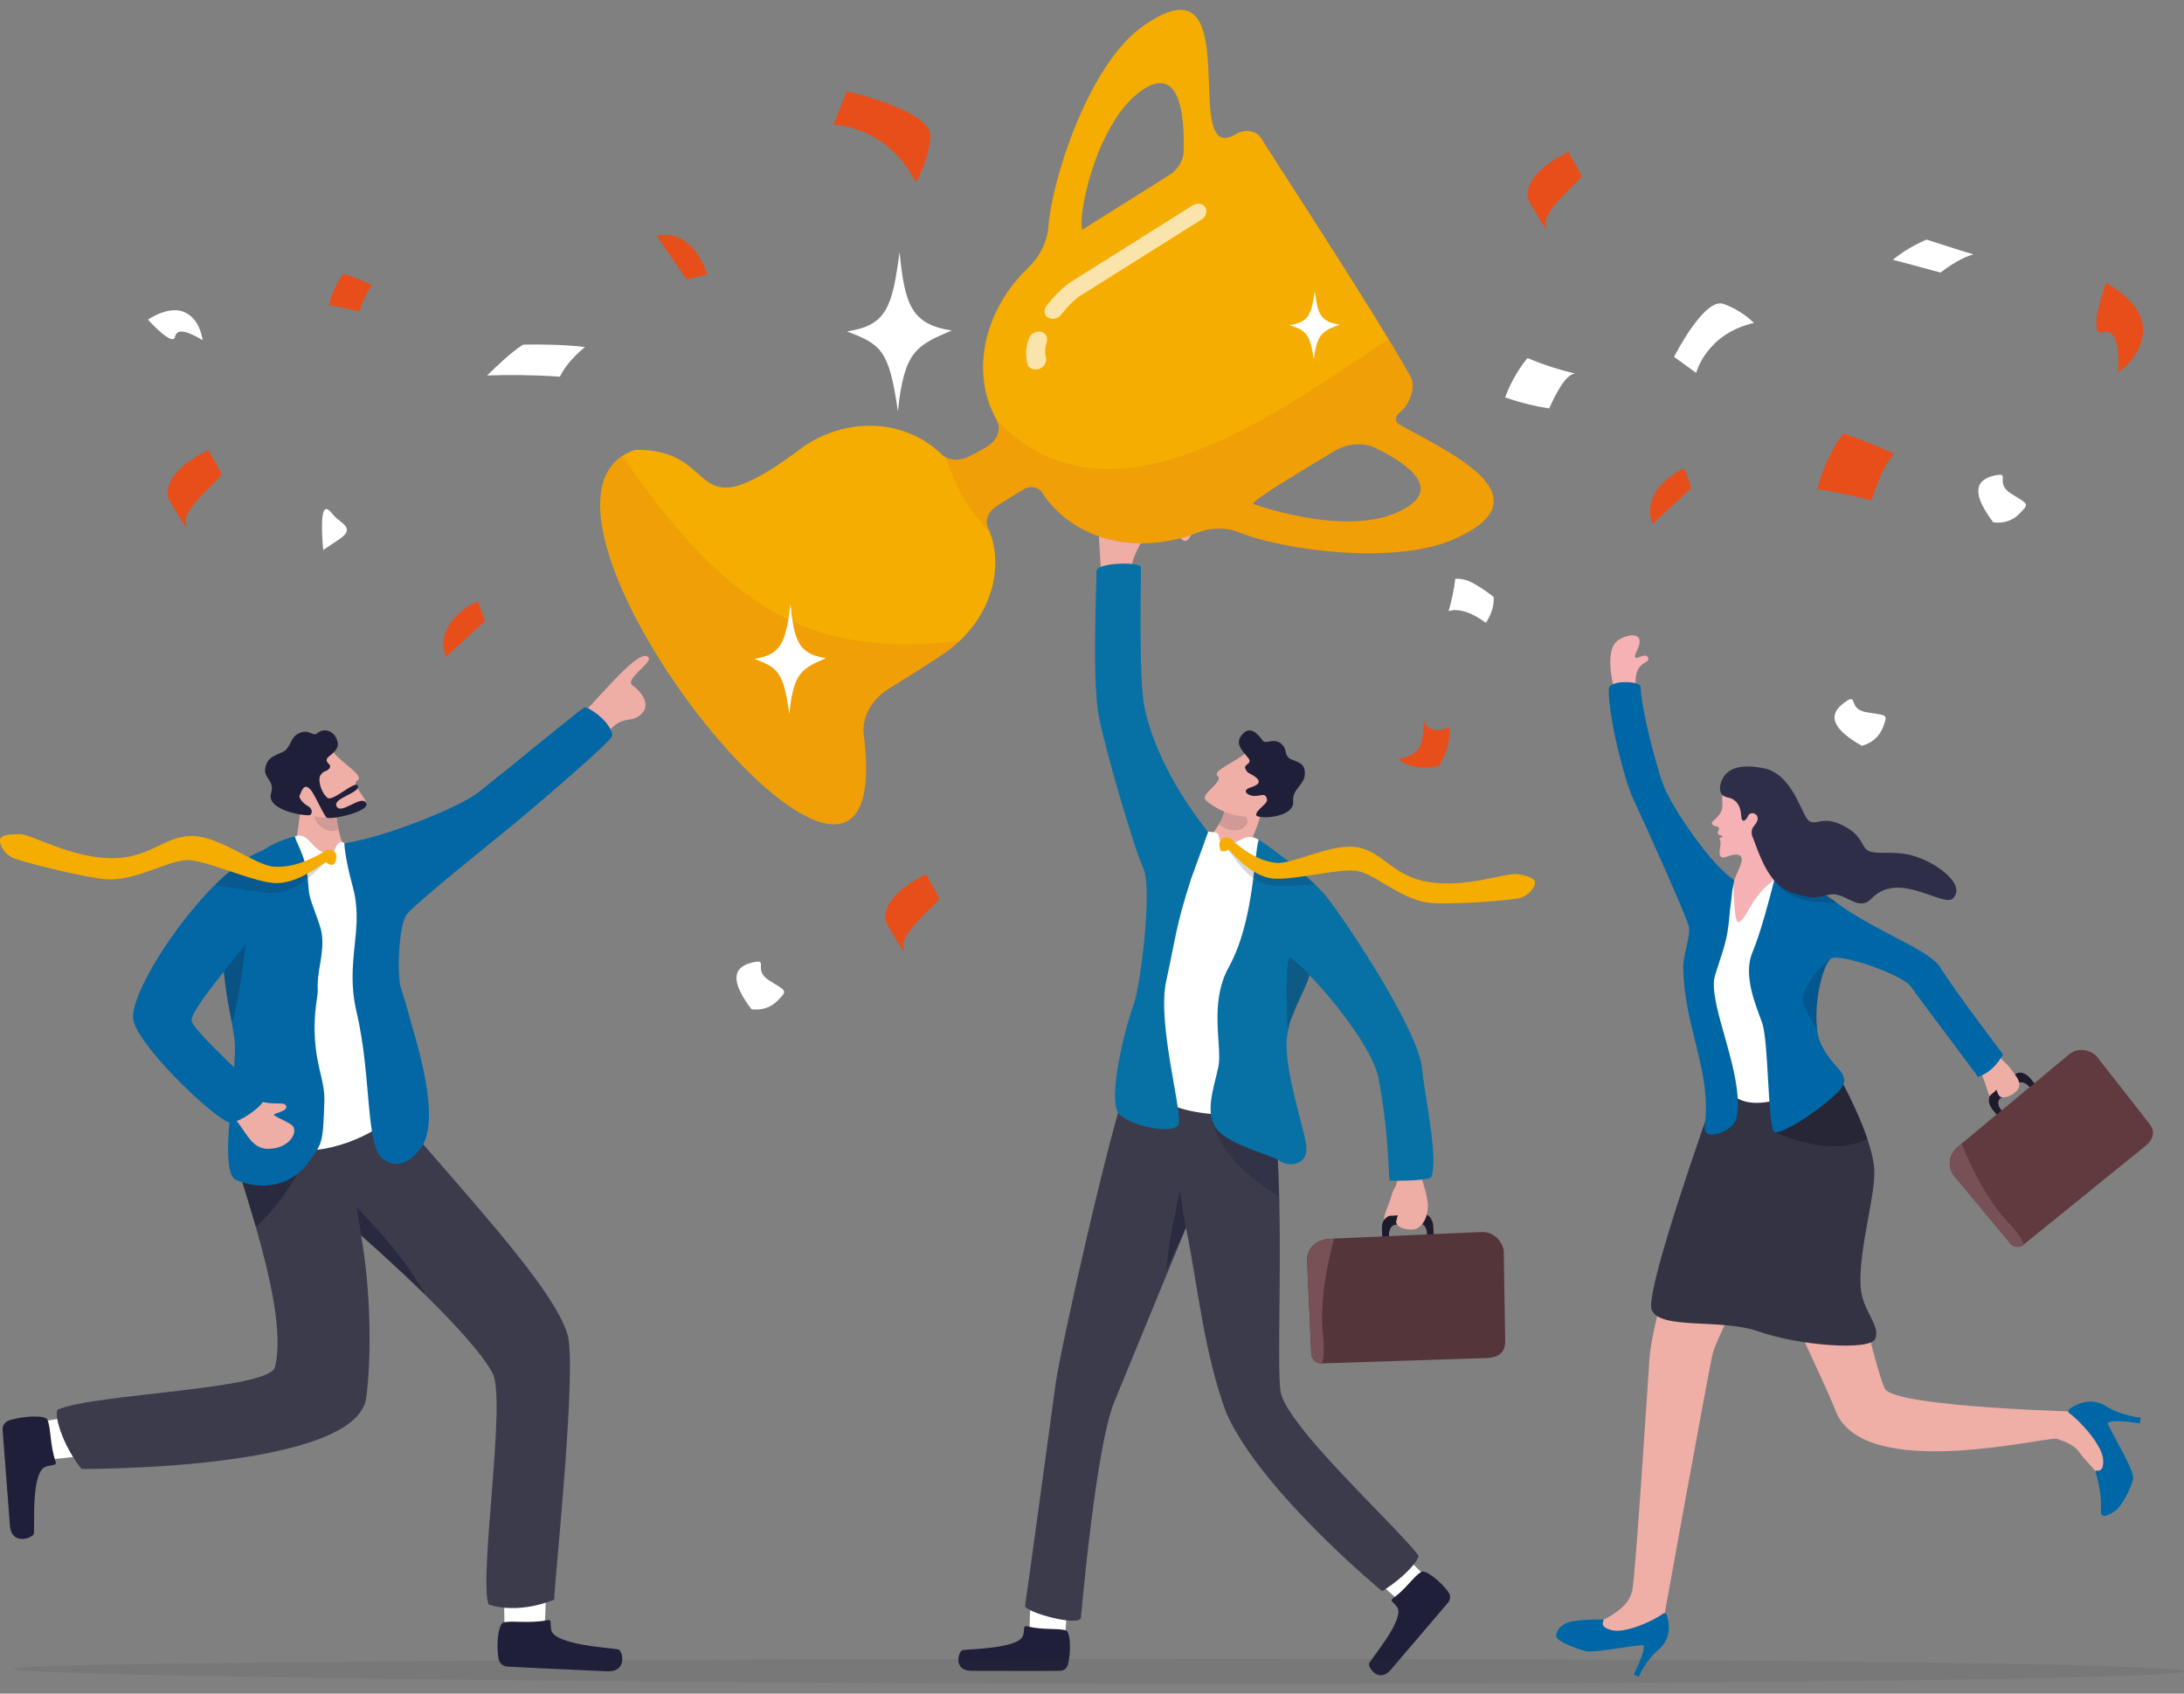<?xml version="1.0" encoding="utf-8"?>
<!-- Generator: Adobe Illustrator 24.3.0, SVG Export Plug-In . SVG Version: 6.00 Build 0)  -->
<svg version="1.1" id="Layer_1" xmlns="http://www.w3.org/2000/svg" xmlns:xlink="http://www.w3.org/1999/xlink" x="0px" y="0px"
	 viewBox="0 0 927.2 719" style="enable-background:new 0 0 927.2 719;" xml:space="preserve">
<rect x="0" y="0" width="927.2" height="719" fill="#808080" stroke="none"/>
<style type="text/css">
	.st0{fill:#0D1B3E;}
	.st1{fill:#78ADD3;}
	.st2{fill:#FFFFFF;}
	.st3{fill:#1F1F39;}
	.st4{fill:#3B3B4C;}
	.st5{fill:#EFAEA6;}
	.st6{opacity:0.14;fill:#1F1F39;enable-background:new    ;}
	.st7{opacity:0.57;fill:#1F1F39;enable-background:new    ;}
	.st8{fill:#201B2C;}
	.st9{fill:#EEADA5;}
	.st10{fill:#54353A;}
	.st11{fill:#775155;}
	.st12{opacity:0.28;fill:#1F1F39;enable-background:new    ;}
	.st13{fill:#0771A5;}
	.st14{opacity:0.18;fill:#1F1F39;enable-background:new    ;}
	.st15{fill:#F4AD00;}
	.st16{opacity:0.67;}
	.st17{opacity:0.22;fill:#E56E1F;enable-background:new    ;}
	.st18{opacity:0.1;fill:#32323F;enable-background:new    ;}
	.st19{fill:#F5B1B4;}
	.st20{fill:#0067A7;}
	.st21{fill:#333344;}
	.st22{opacity:0.28;fill:#070716;enable-background:new    ;}
	.st23{fill:#603A3E;}
	.st24{opacity:0.17;fill:#070716;enable-background:new    ;}
	.st25{fill:#2E2E49;}
	.st26{opacity:0.46;fill:#1F1F39;enable-background:new    ;}
	.st27{opacity:0.62;fill:#1F1F39;enable-background:new    ;}
	.st28{fill:#0267A4;}
	.st29{opacity:0.3;fill:#1F1F39;enable-background:new    ;}
	.st30{fill:#E84E19;}
</style>
<g>
	<g>
		<path class="st0" d="M462.3,696.2"/>
		<path class="st1" d="M476.8,707.2"/>
		<path class="st2" d="M437.2,693c-0.3-6.1,0.8-21.3,0.8-21.3l16,0.2l-1.9,22.9l-10.9,6.8L437.2,693z"/>
		<path class="st3" d="M436,690.4c-1.7-0.4-1,1.2-1.6,3.7c-1.4,5.8-22.6,5.9-25.8,6.4c-1.6,0.3-4.3,8.8,3.9,8.8
			c7.1,0,29.7,0.1,37.5,0c1.6,0,3-1.1,3.4-2.7c1.4-5.6,1.1-14.3-1.1-14.5C449.1,691.1,443,692.1,436,690.4z"/>
		<g>
			<path class="st2" d="M594,679.4c-4.8-3.7-15.7-14.5-15.7-14.5l10.5-12.1l16.2,16.3l-1.9,12.7L594,679.4z"/>
			<path class="st3" d="M591.3,678.6c-1.4,1,0.3,1.5,1.8,3.6c3.5,4.9-10.2,21-11.8,23.8c-0.9,1.4,3.9,9,9.2,2.8
				c4.6-5.4,19.3-22.6,24.3-28.5c1-1.2,1.1-3,0.2-4.3c-3.3-4.7-10.2-10.1-11.7-8.6C600.2,669.1,597.1,674.4,591.3,678.6z"/>
		</g>
		<path class="st4" d="M586.8,675.5c0,0-51.2-42.2-66.1-75.5c-9.6-25.6-12.2-54.5-17.2-78.8c0,0-22.8,55.2-30.5,74.1
			c-7.7,18.8-13.7,87.3-14.1,91.4c-0.4,4.1-24.2-2.3-23.7-5.1s11.2-81.2,13-94.4c1.8-13.3,22.2-105.1,31.3-130.6l10,2.6
			c0,0,50.4,7.2,51,10.8c0.3,1.8,0.5,3.7,0.7,5.6c0,0.1,0,0.1,0,0.2c1.1,9.4,1.6,20.7,1.9,32.5c0.8,33.9-0.8,72,0.5,82.1
			c1.8,14.4,49.2,57.4,58.3,69.6C603.6,660.5,598.2,668.3,586.8,675.5z"/>
		<g>
			<path class="st5" d="M512.4,369.6l14-0.5c1.6-6,8.6-19.2,9-24.8c0.4-6.2-0.2-6-0.2-6l-10.4,3.2l-4.9,1.5c0,0-0.1,2.5-2.1,6.3
				c-1.4,2.6-3.7,5.9-7.6,9.4C507.3,361.3,512.4,369.6,512.4,369.6z"/>
			<path class="st6" d="M519.8,343c0,0-0.4,3.1-2.4,6.9c7.2,5.7,13.5,0.7,12.1-2.1c-0.9-1.8-4.8-6.3-4.8-6.3L519.8,343z"/>
			<g>
				<path class="st5" d="M528.7,319.7c-3.7,3.6-14.4,7.5-11.7,9.8s-7.8,7.7-5.1,10.2c6.6,6.1,18.2,8.5,21.9,6s11.2-12.2,11.2-12.2
					L528.7,319.7z"/>
				<path class="st3" d="M532.5,329.5c-2.4-1.6-2.9-1.1-3.8-3.2c-0.9-2,3.5-1.9,1.1-4.7c-2.4-2.9-5.4-5.7-2.9-9.2
					c3.6-5,7.1-0.8,9.2,2c1.3,1.8,4.8-1.5,8,1.5c2.5,2.3,0.9,3.6,3,5.8c1.3,1.3,5.9,1.4,6.7,4.9c1.4,6.5-5.3,7.5-4.8,13.6
					c0.6,7.2-15.5,7.7-15.7,5.8c-0.2-2.2,5-4.7,4.6-6.6c-0.6-3-2.2-1.6-5.1-1.5c-3,0.1-6.2-2.4-1.6-3.7
					C535.8,332.7,534.7,331,532.5,329.5z"/>
			</g>
		</g>
		<path class="st7" d="M495.1,539.3c4.8-10.5,8.3-18.1,8.3-18.1c-1.4-7.3-2.4-15.9-2.4-15.9S496.1,526.7,495.1,539.3z"/>
		<g>
			<path class="st8" d="M604.3,515.4l-14,0.7c-2.2,0.1-3.8,2.7-3.6,5.7l0.4,8.5c0,0,0,0.1,0.1,0.1l2.6-0.1c0,0,0.1,0,0.1-0.1l-0.3-6
				c-0.1-2.3,1.1-4.2,2.7-4.3l10.4-0.5c1.6-0.1,3,1.7,3.1,4l0.3,6c0,0,0,0.1,0.1,0.1l2.6-0.1c0,0,0.1,0,0.1-0.1l-0.4-8.5
				C608.4,517.6,606.5,515.3,604.3,515.4z"/>
			<path class="st9" d="M593.1,501.3C593.1,501.3,593.1,501.4,593.1,501.3c-0.4,3.2-1.3,2.4-2.4,6.5c-1.1,4.1-4.5,9.9-2.4,10.5
				s3.7-1.9,4.8-2.4c1-0.5-1.3,1.9,0,3.9s6.6,3,9,1.4s4-4.8,4.1-8.9c0.1-4.1-2-9.6-2.4-11.4C603.4,499.2,593.9,501.2,593.1,501.3z"
				/>
			<path class="st8" d="M590.4,516.1c-2.2,0.1-3.8,2.7-3.6,5.7l0.4,8.5c0,0,0,0.1,0.1,0.1l2.6-0.1c0,0,0.1,0,0.1-0.1l-0.3-6
				c-0.1-2.3,1.1-4.2,2.7-4.3l0,0l0.9-3.8c0,0,0-0.1-0.1-0.1L590.4,516.1z"/>
			<g>
				<path class="st10" d="M554.9,535.4l1.8,39.3c0.1,2.4,2.1,4.2,4.5,4.1h0.1l70.2-2.3c7.9-0.4,7.6-6,7.5-8.3l-0.6-37.2
					c-0.1-2.3-3.2-8.3-9.5-8l-62.5,2.8L564,526C558.8,526.2,554.6,530.2,554.9,535.4z"/>
				<path class="st11" d="M554.9,535.4l1.8,39.3c0.1,2.4,2.1,4.2,4.5,4.1l0,0c0,0,0.1,0,0.1-0.1c0.7-2.4,1-6.1,0.4-11.8
					c-1.6-14,1.7-30,4.7-41c0,0,0-0.1-0.1-0.1L564,526C558.8,526.2,554.6,530.2,554.9,535.4z"/>
			</g>
		</g>
		<path class="st9" d="M480.4,252.7c0,0,0.6-6.7,0.2-12.1c-0.3-4.1,5.3-11.8,4.8-13.5c-0.7-2.1-3.9-1.2-4.9-0.7
			c-1,0.6,0.3-5.1-1.1-6.9c-2-2.7-10.1-2.8-11.7,0c-1.5,2.5-1.2,6.9-1,11s0.8,13.1,1.1,17.7C468,250,479.6,252.9,480.4,252.7z"/>
		<path class="st12" d="M543,508.2c-7.4-5.4-23.4-14.7-28.5-32.5l26.6-0.2c0,0.1,0,0.1,0,0.2C542.2,485.1,542.7,496.4,543,508.2z"/>
		<path class="st2" d="M533.4,356c-5.1-2.7-9,3.4-13.4,2.6c-2.7-0.5-2-2.9-2.9-4.5c-0.6-1-2.1-0.7-4.3-1.1
			c-5.6-0.9-33.3,107.9-33.3,107.9s14.2,8.1,25.5,10.6c11.2,2.5,30.1,2.8,30.7-1.2s6.9-106,6.9-106S538.4,358.8,533.4,356z"/>
		<path class="st13" d="M607.7,499.7C607.7,499.7,607.6,499.7,607.7,499.7c-2.1,1.5-11.6,1.6-17.7,1.5c0,0-0.1,0-0.1-0.1
			c-0.5-4.7-0.4-20.9-4.8-44.2c-4.3-16.4-27.1-41-29.2-43v0.1c0,0.2-0.1,0.5-0.2,0.9l0,0c0,0.1,0,0.2-0.1,0.2l0,0l0,0
			c0,0.1-0.1,0.2-0.1,0.4c-0.1,0.2-0.1,0.3-0.2,0.5c-0.3,0.9-0.8,1.9-1.3,3.1c-0.1,0.2-0.2,0.5-0.3,0.7c-1.3,2.8-2.9,6.2-4.3,9.6
			c-0.1,0.3-0.3,0.7-0.4,1c-0.2,0.5-0.4,1-0.6,1.5c-0.2,0.5-0.4,1-0.6,1.5c0,0,0,0,0,0.1c-0.4,1.1-0.8,2.7-1.1,4.6
			c-0.1,0.7-0.2,1.4-0.3,2.2c-1.7,12.5,7.4,39.1,8.2,46.1c1,8.7-8,9.1-11.5,6.3c-2.9-2.3-19.4-6-25.8-12.5
			c-6.5-6.5-1.9-18.6-0.1-27.1c1.9-8.6-4.2-27,4.5-42.6c10.8-19.6,10.6-48.2,12.7-54.1c0,0,21.6,14.5,30.1,26
			c12.9,17.4,37.4,56.1,39.1,70.4C605.3,468,610.6,491.2,607.7,499.7z"/>
		<path class="st12" d="M555.9,414l-0.3,1.1l0,0l0,0c0,0.1-0.1,0.2-0.1,0.4c-0.1,0.2-0.1,0.3-0.2,0.5c-0.3,0.9-0.8,1.9-1.3,3.1
			c-0.1,0.2-0.2,0.5-0.3,0.7c-1.3,2.8-2.9,6.2-4.3,9.6c-0.1,0.3-0.3,0.7-0.4,1c-0.2,0.5-0.4,1-0.6,1.5c-0.2,0.5-0.4,1-0.6,1.5
			c0,0,0,0,0,0.1c-0.4,1.1-0.8,2.7-1.1,4.6c-0.6-10.7-0.9-27.6,0.6-31.9C547.4,406.2,553.4,410.5,555.9,414z"/>
		<path class="st13" d="M512.9,353.2c-17.1-21.4-24.7-41.2-27.1-53.4c-2.4-12.1-1.4-55-1.4-59c0-2.4-19.1-2.1-18.9,1.7
			c0.2,2.5-2,44.7,0.9,61c2.4,13.5,15.1,56.8,18.9,64.8c4.2,8.9-1.3,51.1-4,58.1c-2.8,7-12.1,41.7-5.8,47c5.9,4.9,21.6,8,24.6,4.4
			c2.8-3.3-9.1-42.6-5-61.3c4.1-18.6,4-23,10.5-43.2"/>
		<g>
			<path class="st14" d="M521.1,360.4c0.5-0.4,6,10.3,13.3,13.8c2,1,4.2,1.6,6.5,1.8c6.6,0.4,17.2-0.5,17.2-0.5s-5-5-8.5-7.3
				c-6,1.9-4.6,1.5-8,1.1c-2.6-0.3-5-1-7.2-2c-4.2-1.8-7.8-4.5-10.6-6.9c-1.4-1.2-1.6-3-3.3-3.1
				C518.3,357.1,520.4,360.8,521.1,360.4z"/>
			<path class="st15" d="M517.7,358.2c0.1-1,0.8-2.7,3-2.7c1.7,0.1,1.8,0.7,3.2,1.9c4.2,3.6,10.4,8.1,17.8,8.9
				c7.4,0.8,24.2-8.9,35.2-6.5c10.9,2.4,14.3,12.2,30,14.7c15.8,2.5,32.7-4.2,37.4-3.4c4.7,0.8,7.5,1.8,7.4,3.7s-2.4,4.9-5.7,6.2
				c-3.3,1.3-32.1,3.3-39.7,2.2c-12.4-1.7-23.1-12.9-31.1-13.6s-24.8,3.9-34.2,3.4c-10.5-0.6-19-12.8-19.7-12.3s-1.3,0.9-2.7,0.6
				C517.8,361.1,517.7,359.2,517.7,358.2z"/>
		</g>
		<path class="st9" d="M480.3,230.3c2.3-3.9,0.6-2.8,1-5.2c0.2-1.7,1.1-2.2,2.9-0.7c1.7,1.4,1.6,2.4,1.3,3.4
			c-0.3,1.3-1.2,3.2-1.2,3.2L480.3,230.3z"/>
		<path class="st9" d="M479.7,220.5c0.7,1.1,0.5,3.8,0.5,4.3c0,0.8,0.1,2.7-2.3,3.3c-2.7,0.6-9.2,1-10.2-0.3c-1-1.2-1.4-5.5-0.7-6.9
			C467.8,219.5,479.7,220.5,479.7,220.5z"/>
		<g>
			<path class="st2" d="M359.6,140.7c16.8-2.6,19.2-10.2,22.3-33.7c2.2,22.3,5,30.7,22.1,33.3c-14.9,6.4-20.2,8.7-22.8,34.4
				C377.5,148.6,374.2,146.3,359.6,140.7z"/>
			<path class="st5" d="M505.9,226.5c0,0-3.3-3.2-4.6-3.2c-1.4,0-2.7,1.1-0.1,5C503.9,232.2,505.9,226.5,505.9,226.5z"/>
			<g>
				<path class="st15" d="M483.1,39.6c17.7-13.9,19.9,8.9,19.4,24.7c-0.1,3.9-2.5,7.8-6.2,10.1c-11.7,7.3-36.8,23.1-36.8,23.1
					C457.4,92,465,54,483.1,39.6z M632.4,218.2c0.3-0.4,0.5-0.8,0.7-1.2s0.4-0.8,0.5-1.2c4.7-13.8-23.3-26.4-39.7-35.7
					c-1.8-1-1.6-3.5,0.2-4.9c3.6-2.7,6-8.1,5.6-12.5c-0.1-0.7-0.2-1.3-0.4-1.9c0-0.2-0.1-0.3-0.2-0.4c-0.1-0.2-0.1-0.3-0.2-0.4
					c-0.2-0.4-0.4-0.9-0.7-1.3c0-0.1,0-0.1-0.1-0.1c-0.4-0.7-0.8-1.4-1.2-2.1c-0.8-1.4-1.6-2.9-2.6-4.5c-0.2-0.3-0.4-0.7-0.6-1
					c-0.4-0.6-0.8-1.3-1.1-1.9c-0.2-0.4-0.5-0.8-0.7-1.2s-0.4-0.7-0.7-1.1c-0.4-0.7-0.9-1.5-1.4-2.3l-0.3-0.5
					c-18-29.8-52.1-81.9-54-85.2c-2-3.5-7.1-4.2-11.1-1.7C500,71.2,531.5-22.9,484,12c-22.3,17-37.4,64.3-38.9,84.2
					c-0.5,6.4-3.6,12.7-8.7,17.6c-18.6,17.9-24.6,44.1-13.4,64.3c0.3,0.5,0.5,1.1,0.7,1.6c0.2,0.6,0.3,1.1,0.3,1.7
					c0.1,1.2-0.1,2.4-0.7,3.6c-1.7,3.9-5.7,5.5-11.7,8.7c-0.2,0.1-0.5,0.3-0.8,0.4c-0.2,0.1-0.3,0.2-0.5,0.2
					c-0.2,0.1-0.4,0.2-0.6,0.2c-0.7,0.2-1.3,0.4-2,0.5c-0.2,0-0.4,0.1-0.7,0.1c-1.2,0.1-2.3,0-3.4-0.2c-0.2-0.1-0.5-0.1-0.7-0.2l0,0
					c-0.2-0.1-0.4-0.1-0.6-0.2c-0.3-0.1-0.5-0.2-0.8-0.4c-0.7-0.3-1.3-0.8-1.8-1.3c-13.9-13.5-37.1-16.9-57.6-3.9
					c-52.6,39.9-33.9,1.2-72.6,2.1c-66,22.6,113,246.4,97.2,121c-0.9-7.2,3.1-14.8,10-19.2c11.7-7.4,22.1-13.8,22.4-14.3
					c3.1-1.9,5.8-4.1,8.3-6.4c7-6.6,11.8-14.8,13.9-23.2c1.9-7.7,1.7-15.6-1-22.8c-0.1-0.3-0.2-0.5-0.3-0.8
					c-0.2-0.4-0.4-0.9-0.6-1.3c-0.1-0.2-0.2-0.4-0.2-0.6c-0.1-0.2-0.1-0.4-0.2-0.6c-0.1-0.4-0.1-0.8-0.1-1.1c0-0.4,0-0.8,0.1-1.2
					c0.3-2,1.6-3.8,3.5-5.2c3.1-2.2,7.1-4.5,10.3-6.5c0.6-0.4,1.2-0.7,1.7-1c0.2-0.1,0.3-0.2,0.5-0.3c0.3-0.2,0.7-0.3,1-0.4
					c2.2-0.7,4.5-0.1,6,1.4c0,0,0.1,0,0.1,0.1c13,20.7,40.7,27.4,66,17.6c6.1-2.4,12.5-2.4,18-0.2c17.9,7.4,68.1,14.7,93.5,1.8
					c0.4-0.2,0.9-0.4,1.3-0.7C626.8,224.3,630.4,221.2,632.4,218.2z M594.5,216.9c-21.1,10.6-56-0.7-62.4-2.9
					c-1.7-1,21.3-14.6,34.2-22.4c5.6-3.4,12.4-4,17.7-1.4C597.8,196.9,613.2,207.8,594.5,216.9z"/>
				<g class="st16">
					<g>
						<path class="st2" d="M436.5,155.3c-0.1-0.2-0.3-0.5-0.3-0.8c-0.9-3.1-0.8-6.7,0.5-10.6c0.6-2,2.8-3.4,5-3.1
							c2.1,0.3,3.3,2.2,2.7,4.3c-0.8,2.6-0.9,4.8-0.4,6.6c0.6,1.9-0.7,4.1-2.8,4.9C439.2,157.2,437.3,156.6,436.5,155.3z"/>
					</g>
					<g>
						<path class="st2" d="M443.9,133.9c-0.7-1.2-0.6-2.8,0.4-4.1c3.4-4.4,7.2-8.1,10.3-10.1l51.7-32.5c1.9-1.2,4.4-0.9,5.4,0.8
							c1,1.7,0.3,4-1.6,5.2l-51.7,32.5c-1.6,1-4.6,3.7-7.8,7.8c-1.4,1.8-3.9,2.4-5.6,1.3C444.5,134.6,444.1,134.3,443.9,133.9z"/>
					</g>
				</g>
				<path class="st17" d="M632.4,218.2c0.3-0.4,0.5-0.8,0.7-1.2s0.4-0.8,0.5-1.2c4.7-13.8-23.3-26.4-39.7-35.7
					c-1.8-1-1.6-3.5,0.2-4.9c3.6-2.7,6-8.1,5.6-12.5c-0.1-0.7-0.2-1.3-0.4-1.9c0-0.2-0.1-0.3-0.2-0.4c-0.1-0.2-0.1-0.3-0.2-0.4
					c-0.2-0.4-0.4-0.9-0.7-1.3c0-0.1,0-0.1-0.1-0.1c-0.4-0.7-0.7-1.4-1.2-2.1c-0.8-1.4-1.6-2.9-2.6-4.5c-0.2-0.3-0.4-0.7-0.6-1
					c-0.4-0.6-0.8-1.3-1.1-1.9c-0.2-0.4-0.5-0.8-0.7-1.2s-0.4-0.7-0.7-1.1c-0.4-0.7-0.9-1.5-1.4-2.3c-0.1-0.2-0.2-0.4-0.3-0.5l0,0
					C542,175.3,470.9,229.1,423,178.1c0.3,0.5,0.5,1.1,0.7,1.6c0.2,0.6,0.3,1.1,0.3,1.7c0.1,1.2-0.1,2.4-0.7,3.6
					c-1.7,3.9-5.7,5.5-11.7,8.7c-0.3,0.1-0.5,0.3-0.8,0.4c-0.2,0.1-0.3,0.2-0.5,0.2c-0.2,0.1-0.4,0.2-0.6,0.2
					c-0.7,0.2-1.3,0.4-2,0.5c-0.2,0-0.4,0.1-0.7,0.1c-1.2,0.1-2.3,0-3.4-0.2c-0.2-0.1-0.5-0.1-0.7-0.2l0,0c-0.2,0-0.4-0.1-0.6-0.2
					c-0.3-0.1-0.5-0.2-0.8-0.4c0,0,0,0-0.1,0c3,8,6,14.6,6.9,16c1.4,2.3,4.8,8.2,12,16.1c-0.1-0.3-0.2-0.5-0.3-0.8
					c-0.2-0.4-0.4-0.9-0.5-1.3c-0.1-0.2-0.2-0.4-0.2-0.5c-0.1-0.2-0.1-0.4-0.2-0.6c-0.1-0.4-0.1-0.8-0.1-1.1c0-0.4,0-0.8,0.1-1.2
					c0.3-2,1.6-3.8,3.5-5.2c3.1-2.2,7.1-4.5,10.3-6.5c0.6-0.4,1.2-0.7,1.7-1c0.2-0.1,0.3-0.2,0.5-0.3c0.3-0.2,0.7-0.3,1-0.4
					c2.2-0.7,4.5-0.1,6,1.4c0,0,0.1,0,0.1,0.1c13,20.7,40.7,27.4,66,17.6c6.1-2.4,12.5-2.4,18-0.2c17.9,7.4,68.1,14.7,93.5,1.8
					c0.4-0.2,0.9-0.4,1.3-0.7C626.8,224.3,630.4,221.2,632.4,218.2z M594.5,216.9c-21.1,10.6-56-0.7-62.4-2.9
					c-1.7-1,21.3-14.6,34.2-22.4c5.6-3.4,12.4-4,17.7-1.4C597.8,196.9,613.2,207.8,594.5,216.9z"/>
				<path class="st17" d="M264.3,193.7c48,70.4,85.2,85.1,143.5,78.3c-0.1,0.1-0.1,0.1-0.2,0.2l0,0c-2.5,2.3-5.3,4.5-8.3,6.4
					c-0.2,0.5-10.7,6.9-22.4,14.3c-6.9,4.4-10.9,12-10,19.2C382.2,433.6,214.6,227.1,264.3,193.7z"/>
			</g>
			<path class="st2" d="M547.4,138c8.1-1.1,9.3-4.4,10.8-14.5c1.1,9.6,2.4,13.2,10.6,14.3c-7.2,2.7-9.7,3.7-11,14.8
				C556,141.4,554.5,140.4,547.4,138z"/>
			<path class="st2" d="M320.3,279.7c11.5-1.8,13.2-7,15.3-23.1c1.5,15.3,3.4,21.1,15.1,22.8c-10.2,4.4-13.8,5.9-15.6,23.6
				C332.6,285.1,330.3,283.6,320.3,279.7z"/>
		</g>
		<path class="st18" d="M5.5,708.5c0,2.9,260.6,6.3,513.6,6.3s408.1-2.4,408.1-5.3s-155.1-5.3-408.1-5.3S5.5,705.6,5.5,708.5z"/>
		<g>
			<path class="st19" d="M695.7,298.6c-4.9-19.6,5.3-15.9,4-19.4c-1.2-3.2-8,3.8-4.7-3.1c4.6-9.5-6.6-6.4-9.2-3.3
				c-2.7,3.2-2.7,10.2-1,17.7c1.3,5.8,0.3,9.3,0.3,9.3L695.7,298.6z"/>
			<path class="st5" d="M766.2,569.7c4.3,9.6,9.2,19.5,13.2,29.5c12.2,30.3,90,10.4,93.8,11.6c8.1,2.6,9,5,10.9,7.5l7.2,8.1l6.7-13
				l-9.5-13.9c0,0-84.4-1.9-88.3-10c-1.6-3.2-4.4-13.4-7.3-24.7c-0.8-3.3-1.7-6.7-2.5-10c-3.5-14.2-6.4-27.2-6.4-27.2
				c-0.9-2.1-4-21.6-3.7-23.9c0.9-6.1-10.5-35.8-23.3-27c-21,14.5-18.1,32.9-18.1,32.9s11.4,24.9,25.1,55.2L766.2,569.7z"/>
			<path class="st20" d="M878.5,598.2c2.5-1.8,8.6-5.4,15.4-1.4c6.6,4.3,14.9,5,14.9,5l-0.4,2.5c0,0-11.2-2.1-13.6-0.2
				c1.4,4.1,11.7,20.4,10.8,23.8c-1.3,5.2-5.4,11.8-7.1,13.1c-2,1.5-6.9,4.6-6.6,0.4c0.6-8.1-2.3-16.6-2.3-16.6s0-0.5,0.5-0.5
				c1.1,0.1,3,0.2,2.8-4.5c-0.3-6.2-9.6-16.4-14.4-19.9C877.9,599.5,877.9,598.7,878.5,598.2z"/>
			<g>
				<path class="st5" d="M759.2,484.9l-8,5.6c-0.3,0.2-0.5,0.5-0.7,0.8c-2.5,3.7-16.9,21.8-22.8,30.6c0,0.1-5.7-9.9-10-4.4
					c-5.3,6.8-16.4,45.3-17.4,58.8c-1.2,17.4-6.1,94.6-7.4,99.2c-1.3,4.6-4.1,7.7-11.1,11.6c-0.1,0-0.1,0.1-0.2,0.1l0,0
					c-2.9,1.3-1.9,5.7,1.3,5.6l13.3-0.6c0.3,0,0.6-0.1,0.9-0.2l7.5-3c0.9-0.4,1.6-1.2,1.8-2.2c0,0,19-105.2,20.8-112.5
					s27.7-57.2,27.7-57.2c0.5-0.7,13.4,7.5,14.2,7.5c3,0,10.7-1.7,18.5-18.6c2.4-5.1-4-13.6-6.1-16.3c-0.4-0.5-1-0.9-1.6-1
					l-18.6-4.2C760.7,484.3,759.9,484.5,759.2,484.9z"/>
				<path class="st20" d="M697.7,698.4c-2.7,0-11.3,1.5-17.6,2.3c-2.9,0.3-5.3,0.5-6.6,0.3c-0.1,0-0.2,0-0.4-0.1
					c-3.6-0.9-11.2-3.8-12.2-5.7c-1-2,1.4-5.5,5.4-6.6c1.7-0.5,4.4-0.8,7.1-0.9c2.7-0.2,5.3-0.2,6.4-0.2c0.4,0,0.6,0,0.6,0
					s0.5,0.1,0.3,0.6c-0.4,1-1,2.7,3.3,3.9c5.7,1.6,17.6-3.7,22.1-7c0.5-0.4,1.2-0.1,1.5,0.5c0.9,2.7,2.4,9.5-3.1,14.5
					c-5.8,4.6-8.8,11.9-8.8,11.9l-2.1-1.1C693.6,710.6,698.7,701.2,697.7,698.4z"/>
			</g>
			<path class="st21" d="M796.1,568.4c-2.2,5.1-32.4,2.9-49.6-3.2c-15.8-5.6-41.9-0.5-45.3-9.2c-2.2-5.7,11.8-49.3,27.1-92.4
				c19.8,7.4,51.2-8.9,51.2-8.9s0.2,0.3,0.5,0.9c1.9,3.4,8.7,15.9,12.7,27.7c1.6,4.7,2.8,9.3,3,13.2c0.6,11.2-6.7,33.8-5.8,49.7
				C790.6,556.7,798.6,562.7,796.1,568.4z"/>
			<path class="st2" d="M743.9,369.5l-8.8,4.8L723,422.7c0,0,4.1,29.5,10.8,39.9c8.7,13.5,36.9-1.3,35.7-4.4
				c-11-28.4-15-88.6-15-88.6L743.9,369.5z"/>
			<path class="st22" d="M792.8,483.4c-16.5,8.7-39.6-3-39.6-3l23.8-21.8l3.1-2.8C782,459.1,788.8,471.6,792.8,483.4z"/>
			<g>
				<path class="st8" d="M845.2,469.8c-0.5-0.9-0.8-1.8-0.8-2.6c0-0.7,0.1-1.3,0.4-1.9c0.2-0.3,0.4-0.6,0.7-0.8l1.9-1.6h0.1l0,0
					l0.2-0.2l7.8-6.6l0.1-0.1c0.4-0.3,0.8-0.5,1.3-0.6l0,0c1.5-0.3,3.5,0.6,4.9,2.2l2,2.4l3.2,3.8l-2,1.7l-3.2-3.8l-0.5-0.5
					c-1-1.2-2.4-1.9-3.6-1.7l0,0c-0.1,0-0.2,0-0.3,0.1c-0.3,0.1-0.5,0.2-0.7,0.4l-7,5.9l0,0l-0.6,0.5c-1.2,1-1,3.1,0.4,4.8l0.4,0.5
					l0,0l3.3,3.9l0,0l-2,1.7l-3.3-3.9l-1.9-2.3c-0.1-0.1-0.2-0.3-0.3-0.4C845.5,470.2,845.3,470,845.2,469.8z"/>
				<path class="st9" d="M839,451.8c1.5,2.6,1.6,2.5,3.1,6.2s2.3,9,4.2,8.2s0.6-2.5,1-3.5c0.5-1,0.1,2.2,2.2,3
					c2.1,0.8,6.7-1.5,7.6-4.1c0.9-2.6-1.2-4.7-3.4-7.8c-2.3-3.1-4.5-3.8-6.9-8.5L839,451.8z"/>
				<path class="st8" d="M845.2,469.8c-0.5-0.9-0.8-1.8-0.8-2.6l0,0c0-0.7,0.1-1.4,0.4-1.9c0.2-0.3,0.4-0.6,0.7-0.8l1.9-1.6h0.1l0,0
					l0,0l0.1-0.1l0.3,0.8l0,0l0,0l0,0l0,0l0,0l0.5,1.1l0,0l0.6,1.5c-1.2,1-1,3.1,0.4,4.8l0,0l0.4,0.5l0,0l3.3,3.9l-2,1.7l-3.3-3.9
					l-1.9-2.3c-0.1-0.1-0.2-0.3-0.3-0.4C845.5,470.2,845.3,470,845.2,469.8z"/>
				<g>
					<path class="st23" d="M829.7,499.3l23.8,28.6c1.4,1.7,3.9,1.9,5.6,0.5l0.1-0.1l51.6-41.8c5.8-4.8,2.3-8.8,0.9-10.5L890,448.3
						c-1.4-1.7-7.2-4.5-11.7-0.6l-45.4,37.7l-1.7,1.4C827.4,490.1,826.5,495.4,829.7,499.3z"/>
					<path class="st11" d="M829.7,499.3l23.8,28.6c1.4,1.7,3.9,1.9,5.6,0.5l0.1-0.1c-0.8-2.2-2.7-5.2-6.5-9.2
						c-9.2-9.7-15.9-23.7-19.9-33.6l-1.7,1.4C827.4,490.1,826.5,495.4,829.7,499.3z"/>
				</g>
			</g>
			<path class="st20" d="M823.8,410.8c6.4,10.3,26.6,36.8,26.6,36.8c-4.5,8.1-10.6,9.5-10.7,9.6c-0.1-0.6-25.9-34.5-28.3-38.2
				c-3.4-5.3-31.1-14.7-34.2-12c-3.7,3.2-7.3,19.3-5.7,30.4c0.3,2.3,0.9,4.5,1.8,6.2c4.9,9.8,10.2,10.7,9.6,16
				c-0.6,5.3-27.2,23.5-29.8,20.8s-2.2-38.1-5-46.2c-2.5-7.1-8.4-20.1-4-30.2c3.2-7.5,7.3-23,9.2-30.6c0-0.1,0.1-0.2,0.1-0.3
				c0.6-2.5,1-4.1,1-4.1c2,0.6,4.4,1.5,6.9,2.8c5.6,2.8,12.3,6.9,18.9,11.8C797.7,396.2,819.1,403.1,823.8,410.8z"/>
			<path class="st20" d="M728.1,414.1c-3,9.9,8.3,33.2,9.6,51.5c0,0.2,0,0.5,0.1,0.7c0.2,3.1,0,6-0.7,8.7c-1,3.6-6.1,6.2-9.6,6.6
				c-2.4,0.3-4.1-0.8-3.8-3.3c3.2-23.1-8.7-42-9.1-67.4c-0.1-5.7,3.4-13.9,2.3-17.8c-1.5-5.5-18.5-43.2-23.6-54.1
				c-3.7-8-10.6-35-10.3-46.5c0.1-4,13.4-3.5,13.5-1c0.2,9.4,7,35,9.9,42.4c3.6,9.1,20.2,33.7,30,39.8c0.3,0.2-0.8,2.1-1.1,5.6
				c-0.2,2.7-0.8,6-1.1,9.7C733.3,399.7,731.7,402.4,728.1,414.1z"/>
			<path class="st24" d="M771.6,437.4c-2.5-4.1-6.1-10.3-6.3-12.7c-0.3-3.7,5-13.1,12-17.7C773.6,410.3,770,426.4,771.6,437.4z"/>
			<path class="st24" d="M780.2,383.4c-16.2-0.2-23.1-3.3-26.9-10.1c-0.1-0.1-0.1-0.2-0.2-0.3h0.2l7.9-1.4
				C766.9,374.4,773.5,378.6,780.2,383.4z"/>
			<g>
				<path class="st19" d="M731.5,336.8c-1.1,3.6,0.9,5.6-1.5,8.9c-1.9,2.6-3.8,3.1-3.1,4.2c0.7,1.2,3.1,0.6,2.9,1.9
					c-0.2,1.2-1.2,2.1,0.2,2.7c0.9,0.3,1.9,0.3,0.8,1c-0.4,0.3-1.3-0.1-0.5,1.4s-1.6,6.3,0.9,7.1c1.2,0.4,5.5-2.4,7.7-0.6
					c2,1.6-2.1,7.8-2.7,10.6c-0.6,2.8,0.2,17.9,1.7,17.5c3.9-1,4.7-10,14.7-17.5c11.9-9-2.3-25.1-2.3-25.1l-3.7-9.5L731.5,336.8z"/>
				<path class="st25" d="M829.1,381.4c-4.1,4-23.1-12.1-34.6,0.1c-4.6,4.9-9.3-0.4-14.3-1.6c-0.8-0.2-1.7-0.3-2.5-0.2
					c-3.2,0.3-5,1.2-7.8,1.2l0,0c-0.7,0-1.4,0-2.2-0.2c-0.7-0.1-1.4-0.2-2.2-0.4c-1.5-0.3-3.2-0.8-5.3-1.6c-2.2-0.8-4.1-2.1-5.8-3.7
					l0,0c-0.1-0.1-0.1-0.1-0.2-0.2c-5.9-6-8.6-16-10.2-19.6c-0.5-1.2-0.5-3,0.3-4.1c1.1-1.4,2.6-3.1,1.6-4.8
					c-0.9-1.5-3.1-1.3-3.6-0.2c-1.3,2.7-2.9,3.5-3.1,0c-0.4-5.8-3.8-7.2-5.4-7.5c-1.1-0.2-1.8-0.6-2.4-1l0,0
					c-2.1-1.8-0.9-5.2-0.4-6.4c2.6-5.9,9.6-6.8,18.1-5c12.1,2.6,15.9,20.2,18.9,22.3c3,2.1,5.7-2.2,13.7,1.6
					c9.4,4.4,8.2,9.3,11.5,11.1c2.9,1.5,8.4,0.3,15,1.2C819.5,363.9,835.5,375.1,829.1,381.4z"/>
			</g>
		</g>
		<g>
			<g>
				<path class="st26" d="M114.5,524.9L114.5,524.9c0.1-0.1,0.2-0.1,0.2-0.1C114.6,524.8,114.5,524.9,114.5,524.9z"/>
				<path class="st2" d="M231.1,690.6c0.8-6.6,0.7-23.2,0.7-23.2l-18-0.7l0.4,25l11.8,8L231.1,690.6z"/>
				<path class="st3" d="M232.5,687.8c1.9-0.4,1,1.4,1.5,4.1c1.2,6.4,24.9,7.6,28.5,8.3c1.8,0.4,4.2,9.8-5,9.3
					c-8-0.4-33.4-1.5-42.1-2c-1.8-0.1-3.3-1.4-3.7-3.1c-1.2-6.2-0.1-15.6,2.3-15.7C217.8,687.9,224.5,689.3,232.5,687.8z"/>
				<g>
					<path class="st2" d="M20.5,619.5c6.8-0.2,23.9-2.8,23.9-2.8L43,599.4l-25.6,4.1l-6.8,12.4L20.5,619.5z"/>
					<path class="st3" d="M23.6,620.5c0.6,1.8-1.3,1.2-4.1,2.1c-6.4,2.1-4.7,24.9-5.1,28.4c-0.2,1.8-9.5,5.5-10.2-3.4
						C3.7,640,1.7,615.4,1.1,607c-0.1-1.8,1-3.4,2.7-4c6.2-2,16-2.4,16.4-0.1C21.7,606.4,21.1,613.1,23.6,620.5z"/>
				</g>
				<path class="st4" d="M235.3,679.1c-16.8,6.6-27.9,2-27.9,2c-4.2-11.5,7.7-87.2,1.7-98.2c-4.6-8.6-16.9-21.7-28.7-33.3
					c-13.7-13.4-26.8-24.8-27.1-25.1l0,0c4.1,23,4.5,51.1,2.2,68.8c-4,31-120.9,30.3-120.9,30.3c-8.5-11.2-11.7-22.9-10.1-25.2
					c15.7-6.8,89.6-8.4,92.2-18c3.7-14-2.2-39.1-8.1-59.6c-3.4-11.8-6.8-22.1-8.4-27.8c-0.3-1.1-0.5-2-0.7-2.7
					c-0.7-3.4,0.9-7.4,1.3-12.4c0.3-4,17.6-10.4,28.7-4.5c23.2,12.3,36.1-4,36.1-4c31.5,37.2,69.3,77,75.3,97
					C245.2,580.1,235.1,674.2,235.3,679.1z"/>
				<path class="st4" d="M25.6,606.1c0.8,4.1,3.5,10.2,9,17.5L25.6,606.1z"/>
				<path class="st4" d="M181.9,587.6"/>
				<path class="st27" d="M130.6,486.6c-1.7,11.2-15.1,28.6-22,34.1c-3.4-11.8-6.8-22.1-8.4-27.8c0-0.2,0-0.4,0.1-0.6L130.6,486.6z"
					/>
				<path class="st27" d="M180.5,549.5c-13.7-13.4-26.8-24.8-27.1-25.1l0,0l-2-11.8C151.6,512.9,170,530.4,180.5,549.5z"/>
			</g>
			<path class="st9" d="M247.4,302.9c8.1-7.9,24.1-28.1,27.9-23.9c2.1,2.2-10.8,9.6-6.6,12.1c1.6,1,8.4,7.1,3.8,11.8
				c-5.2,5.3-8.4-1.3-17,11.3C251.4,320.1,247.4,302.9,247.4,302.9z"/>
			<path class="st5" d="M125.1,369.8l14.8,1.4c0,0,14.4,1.2,11.5-1.6c-3.8-3.8-3.8-8-5.4-10.6c-1-1.7-1.7-4.1-2.2-6.6
				c-0.9-4.4-1.2-8.9-1.2-8.9l0.1-1.1l-1.7-3.1l-5.1-9c0,0-8.3,6.6-8.4,12.9C127.4,348.9,124,363.6,125.1,369.8z"/>
			<path class="st6" d="M143.8,352.3c-0.9-4.4-1.2-8.9-1.2-8.9l0.1-1.1l-1.7-3.1l-1.7-0.5c0,0-4.5,4.3-5.6,6.1
				C132.1,347.3,136.9,354.7,143.8,352.3z"/>
			<path class="st2" d="M125.2,355.1c5.9-2.5,7.9,7.4,14.1,7c3.3-0.2,2.4-1.5,3.7-3.2c0.8-1.1,1.6-2.2,3.3-0.9
				c34.6,26.6,13.9,109.4,18.6,114.3c3.8,4-20.5,17.5-37.2,15.9c-22.8-2.1-24.8-26.3-24.8-30.9c0-4.7,3.4-84.4,3.4-84.4
				S116.6,365.3,125.2,355.1z"/>
			<path class="st28" d="M259.9,312.4c-0.3,2.2-30.5,28.2-45,40.1c-4.5,3.7-37.2,29.8-42,35.4c-3.7,4.3-4.4,25.4-2.8,31.1
				c1.4,4.5,2.8,8.9,3.6,12.2c2.2,8.4,14.1,43.4,5.1,56c-5.8,8-11.5,8.1-16,5c-7.8-5.3-4.9-34.9-11.4-62.5
				c-3.1-13.1-1.2-23.5-0.3-33.7c0.1-1.6,0.2-3.1,0.3-4.7c0-0.5,0-1,0-1.5c0-0.6,0-1.3,0-1.9c0-1.1-0.1-2.1-0.2-3.2
				c-0.2-2.6-0.6-5.3-1.4-8.1c-3.6-13.3-3.6-18.6-3.6-18.6c19.4-3,49.7-16.1,56.2-21.1c2.1-1.6,7.2-5.8,13.4-10.7
				c6.1-4.9,13.1-10.7,19.1-15.5c2-1.6,3.9-3.2,5.6-4.5c1.7-1.4,3.3-2.6,4.5-3.6c1.4-1.1,2.5-1.9,3-2.2c0.3-0.2,1.1,0,2.1,0.5
				c0.1,0,0.2,0.1,0.3,0.2c3,1.6,7.7,5.5,9,9.1C259.9,310.9,260,311.6,259.9,312.4z"/>
			<path class="st28" d="M130.8,493.6c-7.3,10.2-20.1,11.9-30.6,7.3c-5.6-2.5-2.9-23.8-1.3-41.4l0,0c0.7-8,1.2-15.2,0.5-19.5
				c-0.3-2.1-0.7-4-0.9-5.6c-0.1-0.4-0.1-0.7-0.2-1l0,0c-0.3-1.7-0.6-3.2-0.9-4.6c-0.7-3.6-1.3-6.9-1.9-12.2
				c-0.2-1.3-0.3-2.7-0.5-4.3c-0.2-1.6-0.3-3.3-0.5-5.2c-0.5-5.9-0.5-13,0.2-19.4c0.3-2.9,0.8-5.6,1.4-8c0.8-2.9,1.7-5.3,3-7
				c10.8-14.9,26.1-17.6,26.1-17.6c0.6,2.7,3.7,7,5.1,15c0.4,2.2,0.6,7,1,9.4c0.6,3.8,4.7,12.6,5.3,16.8c1.2,9.1-2.2,15.4-1.7,24.5
				c0.1,1.1-1.7,9.3-1.3,18.2c0.6,14.7,4.4,19.5,4.1,28.7C137.1,485.7,136.9,485.2,130.8,493.6z"/>
			<path class="st9" d="M104.3,464.4c9,6.4,15.8,2.6,17.1,4.9c1.5,2.8-6.6,3.2-4.8,4.3c2.6,1.7,7.4,3.3,8.1,5
				c1.3,3.4-2.8,9.1-10.9,9.1s-9.8-9.4-16-14.6C91.7,467.8,104.3,464.4,104.3,464.4z"/>
			<path class="st28" d="M111.1,361.2c-22.9,8.7-57.5,59.9-54.4,72.2c3.1,12.3,36.8,43.8,41.4,43.2c4.6-0.6,14.6-7.8,14-10.4
				S81,437.2,81.3,433c0.5-6.6,30.7-40.4,30.7-40.4L111.1,361.2z"/>
			<g>
				<path class="st14" d="M138.5,366.1c-0.5-0.5-8.9,9.9-17.8,12.3c-2.5,0.7-5,1-7.6,0.6c-7.5-0.9-21.7-3.2-21.7-3.2
					s7.2-7.5,11.6-9.4c6.3,3.2,6.8,5,10.7,5.2c2.9,0.2,5.8-0.1,8.5-0.7c5.1-1.1,9.7-3.4,13.3-5.4c1.8-1,2.4-3,4.3-2.7
					C142.3,363.1,139.2,366.7,138.5,366.1z"/>
				<path class="st15" d="M142.8,364c0.1-1.1-0.3-2.9-2.6-3.2c-1.7-0.2-2,0.4-3.7,1.4c-5.1,2.9-12.5,6.3-20.3,5.7
					c-7.9-0.5-23.4-13.4-35.3-13s-17.3,9.7-34.3,9.4c-16.9-0.3-33.2-10.2-38.2-10.2s-8.2,0.5-8.4,2.4c-0.3,1.9,1.5,5.4,4.7,7.3
					c3.1,1.9,32.7,9.1,40.8,9.5c13.3,0.6,26.7-8.8,35.1-8.1c8.5,0.7,25,8.4,34.9,9.6c11,1.3,22.4-9.4,23-8.8s1.2,1.2,2.7,1.1
					C142.2,366.9,142.7,365,142.8,364z"/>
			</g>
			<path class="st29" d="M98.5,434.4c-0.1-0.4-0.1-0.7-0.2-1l0,0c-0.3-1.7-0.6-3.2-0.9-4.6c-0.7-3.6-1.3-6.9-1.9-12.2
				c-0.2-1.3-0.3-2.7-0.5-4.3l9.3-11.4C104.4,400.9,101.4,425.3,98.5,434.4z"/>
			<g>
				<path class="st5" d="M141.5,319.2c3.1,4.4,13.6,10.3,10.2,12.1c-3.4,1.9,6.6,9.3,3.1,11.4c-8.5,5.1-21.4,5.6-24.7,2.3
					c-3.4-3.3-9.1-14.5-9.1-14.5L141.5,319.2z"/>
				<path class="st3" d="M136,329.2c1.7-2.6,2.5-1.2,3.9-3.1s-3.3-2.5-0.1-5.1c3.2-2.5,4.8-4.4,2.6-8.3c-1.4-2.4-4.9-3.8-7.8-1.4
					c-1.8,1.6-3.5-2.1-7.7,0c-3.4,1.6-3,4.3-5.5,7c-1.3,1.5-6.5,2.1-8.1,5.6c-3,6.5,3.7,6.6,1.8,12.8c-2.3,7.3,14.5,9.9,16.5,9.3
					c0.7-0.2,1.7-2.5-1.2-4c-1.5-0.8-3.7-3.3-3.2-4.2c0.8-1.7,1.7-5.8,4.6-2.6c2,2.2,5.9,11.7,7.1,12c3.2,0.7,18.2-2.9,16.6-6.2
					c-2-4.1-11,5.5-12.7,1.1c-1.3-3.3,9.7-5.4,9.2-8.3c-0.6-3.4-10.9,7.1-13.1,4.8C135.9,335.9,135,330.6,136,329.2z"/>
			</g>
		</g>
	</g>
	<path class="st30" d="M804.2,192.7c-4.2,3.8-7.9,14.2-9.7,19.8c-5.9-1.7-13.2-3.2-23-4.9c1.5-5.7,4.7-14.9,11-23.6
		C790.5,186.7,797.7,189.7,804.2,192.7z"/>
	<path class="st30" d="M158.1,121.1c-2.4,2.2-4.5,8-5.5,11.2c-3.4-0.9-7.5-1.8-13-2.8c0.8-3.2,2.6-8.4,6.2-13.3
		C150.3,117.6,154.4,119.3,158.1,121.1z"/>
	<path class="st2" d="M837.8,108c-4.8,1.2-10.7,5.2-14,7.7c-8.3-2.2-14.2-3.9-20.2-5.4c2.7-2.3,7.4-5.6,14.3-8.6
		c8.6,2.7,15.2,5,19.7,6.2C837.6,107.9,837.7,108,837.8,108z"/>
	<path class="st2" d="M668.9,158.6c-0.1,0-0.2,0-0.3,0c-3.9,0.2-8.4,9.1-10.9,14.8c-5.8-0.9-12.2-2.4-18.7-4.7
		c1.6-4.3,4.5-10.7,9.5-16.7C655.6,155,662.3,157.1,668.9,158.6z"/>
	<path class="st2" d="M248.4,147.3c-6,4.8-9.1,9.4-10.7,12.6c-11.8-0.8-22.1-0.8-30.9-0.5c4-3.9,10.3-10,15.3-13.1
		C231.2,146.1,240.2,146.4,248.4,147.3C248.4,147.2,248.4,147.2,248.4,147.3z"/>
	<path class="st30" d="M701.5,222.5c-5.4-15.6,13.5-23.7,13.5-23.7l3.1,8.4L701.5,222.5z"/>
	<path class="st30" d="M189.3,278.9c-5.4-15.6,13.5-23.7,13.5-23.7l3.1,8.4L189.3,278.9z"/>
	<path class="st30" d="M278.6,100c16.2-3.3,21.7,16.6,21.7,16.6l-8.8,2L278.6,100z"/>
	<path class="st30" d="M388.8,77.4c-12.4-24.4-35-24.4-35-24.4l5.7-14.2c0,0,36.5,8.1,35.5,19.3S388.8,77.4,388.8,77.4z"/>
	<path class="st2" d="M744.6,137.1c-20.3,4.6-24.5,21.2-24.5,21.2l-9.4-6.8c0,0,12.8-25.3,20.9-22.5S744.6,137.1,744.6,137.1z"/>
	<path class="st30" d="M376.1,391.5c-2.7-11.5,17-20.3,17-20.3s5.2,8.8,5.6,10.2c0.5,1.4-17.2,14.9-15.1,21S376.1,391.5,376.1,391.5
		z"/>
	<path class="st30" d="M71.4,211.4c-2.7-11.5,17-20.3,17-20.3s5.2,8.8,5.6,10.2c0.5,1.4-17.2,14.9-15.1,21
		C80.9,228.4,71.4,211.4,71.4,211.4z"/>
	<path class="st30" d="M648.8,84.8c-2.7-11.5,17-20.3,17-20.3s5.2,8.8,5.6,10.2s-17.2,14.9-15.1,21
		C658.3,101.8,648.8,84.8,648.8,84.8z"/>
	<path class="st2" d="M319,428.4c-8.7-11.5-8.2-17.6,0-19.7c8.2-2,0.1,2.7,7.5,7.5c7.5,4.7,8.1,4.1,3.4,8.8
		C325.2,429.7,319,428.4,319,428.4z"/>
	<path class="st2" d="M790.4,316.6c-12.6-7.2-14.5-13-7.7-18.1s1.1,2.5,9.9,3.9c8.7,1.4,9.1,0.6,6.6,6.8
		C796.6,315.4,790.4,316.6,790.4,316.6z"/>
	<path class="st2" d="M846.2,221.7c-8.7-11.5-8.2-17.6,0-19.7c8.2-2,0.1,2.7,7.5,7.5c7.5,4.7,8.1,4.1,3.4,8.8
		C852.4,223,846.2,221.7,846.2,221.7z"/>
	<path class="st2" d="M137.2,233.5c-1.8-21.7,1.6-18.3,4.3-14.9c2.7,3.4,9.8,5.4,2.7,10.2C137.2,233.5,137.2,233.5,137.2,233.5z"/>
	<path class="st30" d="M899.3,158.1c0.3-8.8-0.1-19-6.7-17c-6.6,2,1.4-21,1.4-21s15.1,7.5,15.8,19
		C910.4,150.6,899.3,158.1,899.3,158.1z"/>
	<path class="st2" d="M86,144.4c-4.9-2.9-10.8-5.8-11.7-1.4c-0.9,4.4-11.5-7.3-11.5-7.3s8.9-6.3,15.7-3.1
		C85.2,135.7,86,144.4,86,144.4z"/>
	<path class="st30" d="M610.8,325.2c-4.7,1-9.6,1.1-14.4-1.1c-1-0.4-1.9-1.1-2.7-2c10.8-1.5,10.3-8,10.8-16.4
		c0.4,1.5,1.1,2.6,2.3,3.4c2.4,1.4,5.3,0.9,8.5-0.3C615.9,315.5,613.4,321.2,610.8,325.2z"/>
	<path class="st2" d="M630.8,264.4c-4.1-3-8.3-5.2-12.5-5.4c-1-0.1-2.1,0.1-3.3,0.4c1.2-4.1,2.5-10.1,2.8-13.7c2-0.1,4,0.2,6,1.1
		c3,1.3,6.7,3.8,10.3,6.6C634.5,257.6,632.6,261.7,630.8,264.4z"/>
</g>
</svg>
